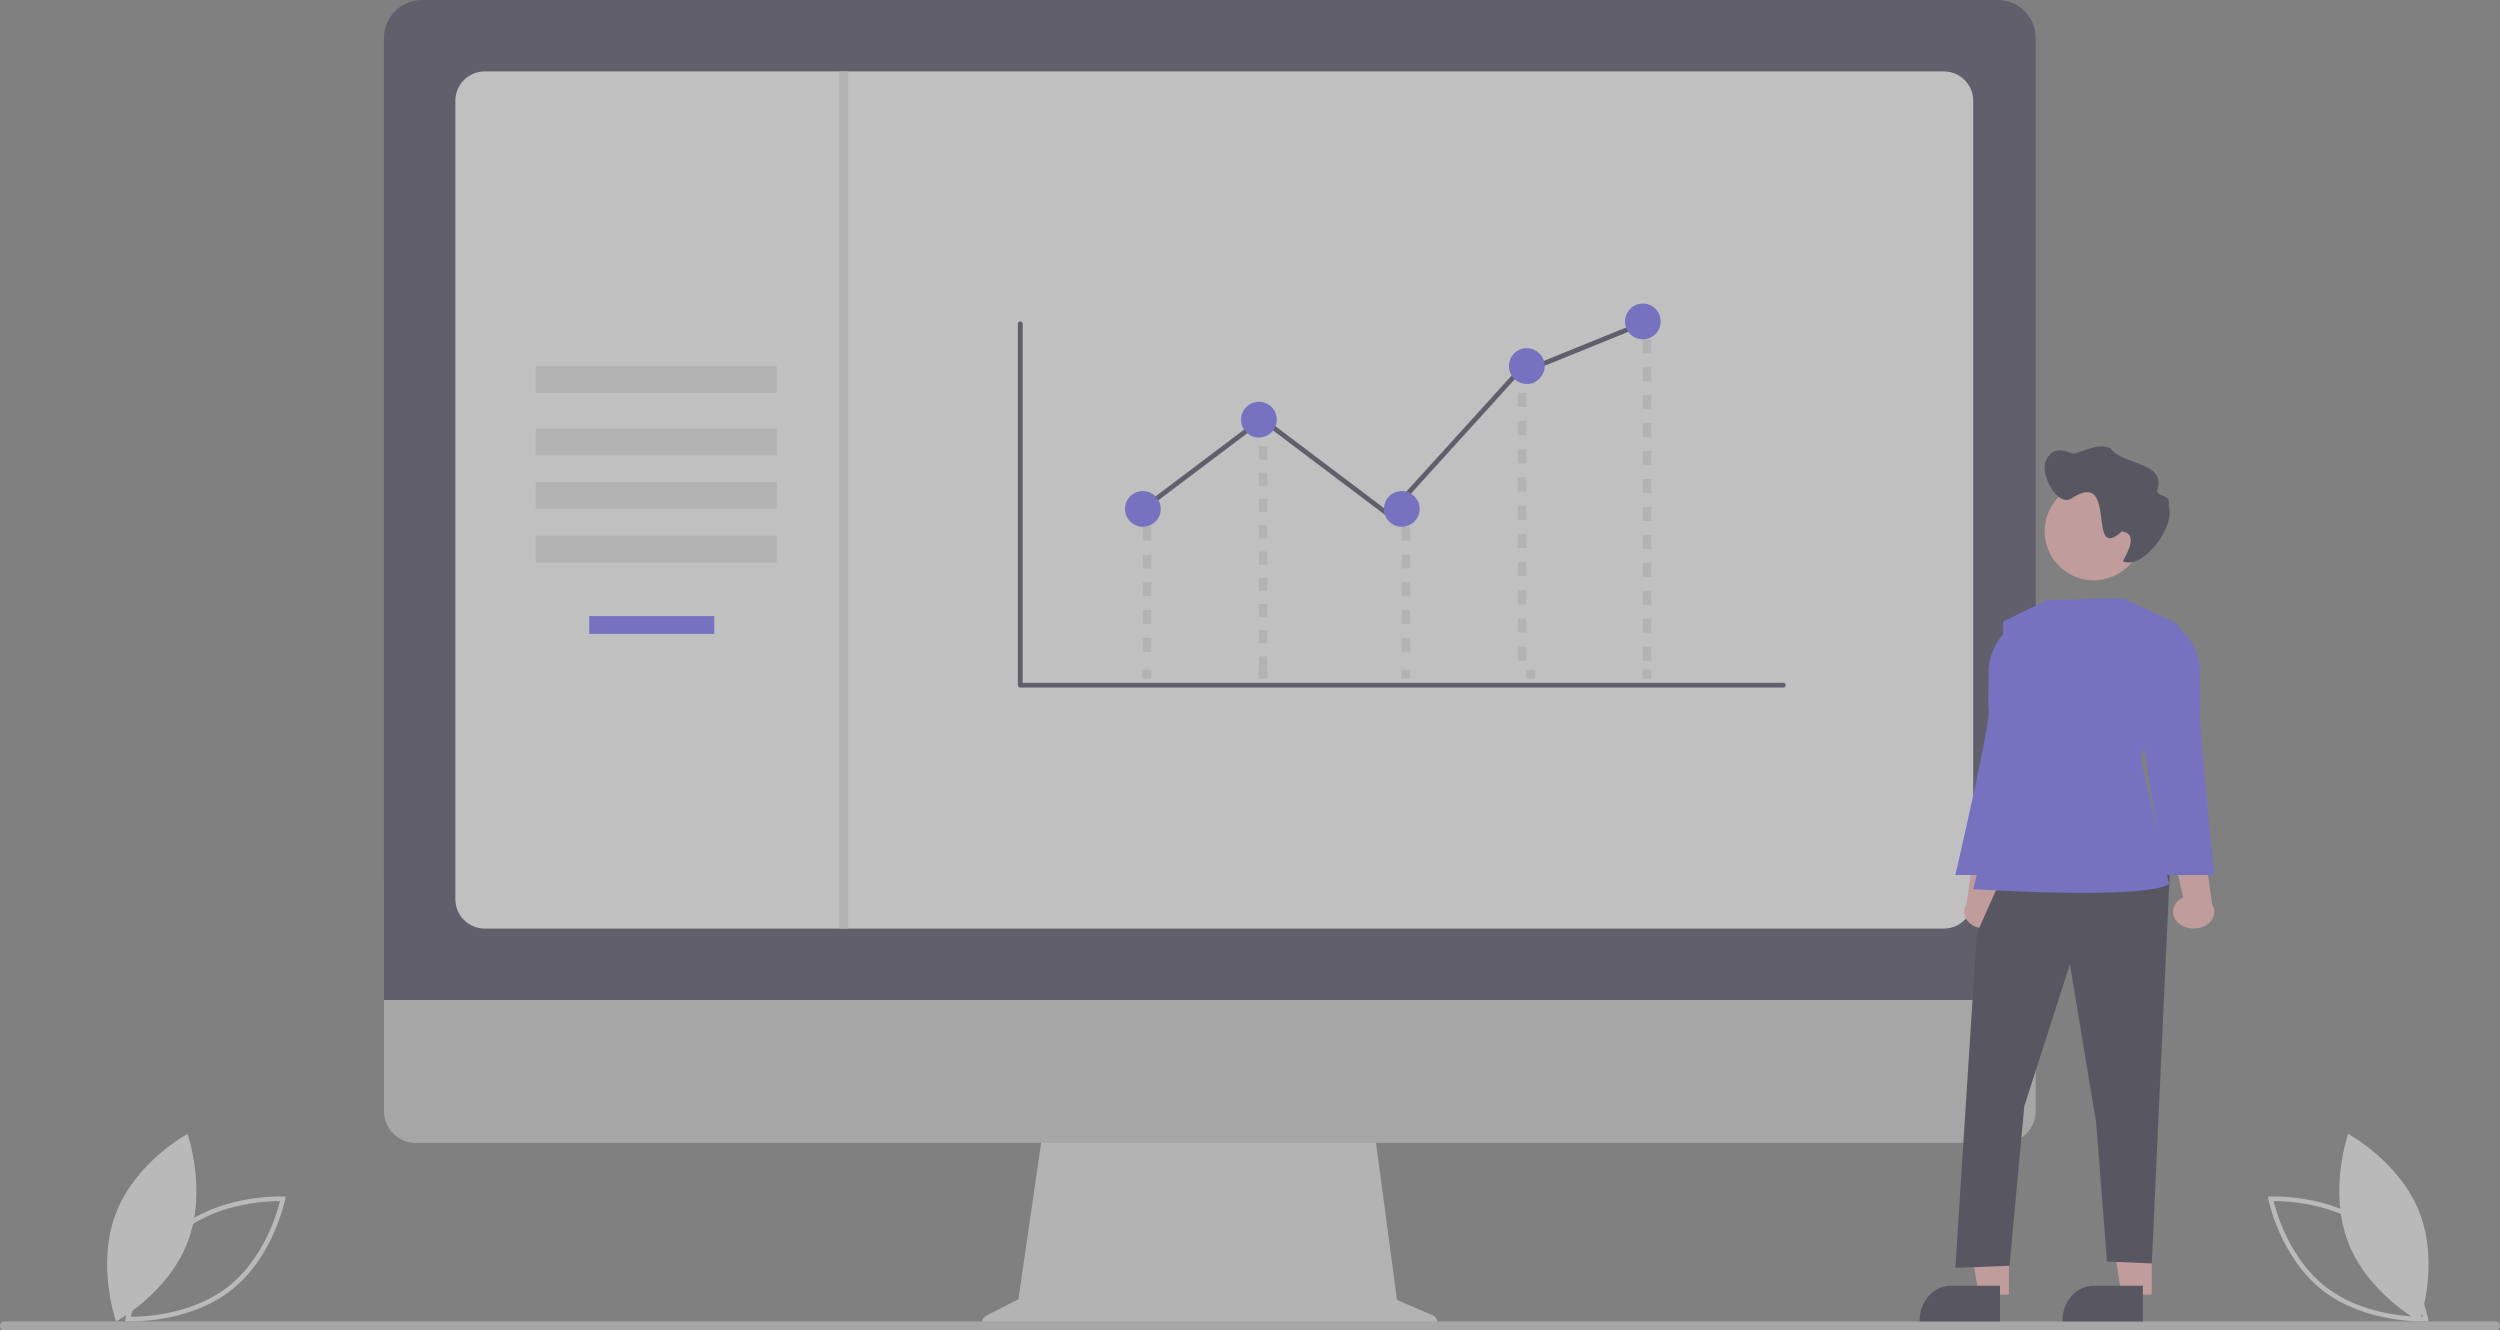 <?xml version="1.0" encoding="UTF-8"?>
<svg width="280px" height="149px" viewBox="0 0 280 149" version="1.1" xmlns="http://www.w3.org/2000/svg" xmlns:xlink="http://www.w3.org/1999/xlink">
    <rect x="0" y="0" width="280" height="149" fill="#808080" stroke="none"/>
    <title>undraw_Dashboard_re_3b76</title>
    <g id="Dasboard-1.5" stroke="none" stroke-width="1" fill="none" fill-rule="evenodd" opacity="0.5">
        <g id="Dashboard-empty-state-" transform="translate(-1287, -312)" fill-rule="nonzero">
            <g id="undraw_Dashboard_re_3b76" transform="translate(1287, 312)">
                <path d="M14,147.978 L14.056,147.684 C14.069,147.62 15.354,141.182 20.172,137.446 C24.99,133.711 31.631,134.003 31.697,134.007 L32,134.022 L31.944,134.316 C31.931,134.38 30.646,140.818 25.828,144.554 C21.01,148.289 14.369,147.997 14.303,147.993 L14,147.978 Z M20.499,137.857 C16.425,141.015 14.959,146.18 14.645,147.478 C15.997,147.484 21.431,147.298 25.501,144.143 C29.57,140.988 31.04,135.821 31.355,134.522 C30.002,134.516 24.568,134.702 20.499,137.857 Z" id="Shape" fill="#F1F1F1"></path>
                <path d="M21.025,139.092 C18.816,144.891 13,148 13,148 C13,148 10.766,141.707 12.975,135.908 C15.185,130.109 21,127 21,127 C21,127 23.234,133.293 21.025,139.092 Z" id="Path" fill="#F1F1F1"></path>
                <path d="M271.697,147.993 C271.631,147.997 264.99,148.289 260.172,144.554 C255.354,140.818 254.069,134.38 254.056,134.316 L254,134.022 L254.303,134.007 C254.369,134.003 261.01,133.711 265.828,137.446 C270.646,141.182 271.931,147.62 271.944,147.684 L272,147.978 L271.697,147.993 Z M254.645,134.522 C254.96,135.821 256.43,140.988 260.499,144.143 C264.569,147.298 270.003,147.484 271.355,147.478 C271.041,146.18 269.575,141.015 265.501,137.857 C261.432,134.702 255.998,134.516 254.645,134.522 L254.645,134.522 Z" id="Shape" fill="#F1F1F1"></path>
                <path d="M262.975,139.092 C265.185,144.891 271,148 271,148 C271,148 273.234,141.707 271.025,135.908 C268.816,130.109 263,127 263,127 C263,127 260.766,133.293 262.975,139.092 Z" id="Path" fill="#F1F1F1"></path>
                <path d="M160.478,147.323 L156.464,145.593 L153.711,125 L117.046,125 L114.062,145.509 L110.471,147.347 C110.118,147.528 109.932,147.934 110.023,148.328 C110.114,148.722 110.457,149 110.853,149 L160.147,149 C160.553,149 160.903,148.707 160.983,148.3 C161.063,147.893 160.852,147.484 160.478,147.323 Z" id="Path" fill="#E6E6E6"></path>
                <path d="M224.482,128 L46.518,128 C44.574,127.996 43,126.397 43,124.428 L43,99 L228,99 L228,124.428 C228,126.397 226.426,127.996 224.482,128 L224.482,128 Z" id="Path" fill="#CCCCCC"></path>
                <path d="M228,112 L43,112 L43,4.264 C43.003,1.91 44.901,0.003 47.242,0 L223.758,0 C226.099,0.003 227.997,1.91 228,4.264 L228,112 Z" id="Path" fill="#3F3D56"></path>
                <path d="M217.719,104 L54.281,104 C52.47,103.998 51.002,102.533 51,100.725 L51,11.275 C51.002,9.467 52.47,8.002 54.281,8 L217.719,8 C219.53,8.002 220.998,9.467 221,11.275 L221,100.725 C220.998,102.533 219.53,103.998 217.719,104 Z" id="Path" fill="#FFFFFF"></path>
                <path d="M279.585,149 L0.432,149 C0.239,149.005 0.067,148.852 0.014,148.629 C-0.019,148.479 0.008,148.319 0.086,148.196 C0.165,148.073 0.287,148 0.415,148 L279.551,148 C279.755,147.992 279.937,148.154 279.99,148.391 C280.017,148.539 279.987,148.694 279.909,148.813 C279.83,148.931 279.711,149 279.585,149 Z" id="Path" fill="#CCCCCC"></path>
                <rect id="Rectangle" fill="#E5E5E5" x="60" y="41" width="27" height="3"></rect>
                <rect id="Rectangle" fill="#E5E5E5" x="60" y="48" width="27" height="3"></rect>
                <rect id="Rectangle" fill="#E5E5E5" x="60" y="54" width="27" height="3"></rect>
                <rect id="Rectangle" fill="#E5E5E5" x="60" y="60" width="27" height="3"></rect>
                <rect id="Rectangle" fill="#6C63FF" x="66" y="69" width="14" height="2"></rect>
                <rect id="Rectangle" fill="#E5E5E5" x="127.95" y="57" width="1" height="1"></rect>
                <path d="M128.945,73 L128,73 L128,71.444 L128.945,71.444 L128.945,73 Z M128.945,69.889 L128,69.889 L128,68.333 L128.945,68.333 L128.945,69.889 Z M128.945,66.778 L128,66.778 L128,65.222 L128.945,65.222 L128.945,66.778 Z M128.945,63.667 L128,63.667 L128,62.111 L128.945,62.111 L128.945,63.667 Z M128.945,60.556 L128,60.556 L128,59 L128.945,59 L128.945,60.556 Z" id="Shape" fill="#E5E5E5"></path>
                <rect id="Rectangle" fill="#E5E5E5" x="127.95" y="75" width="1" height="1"></rect>
                <rect id="Rectangle" fill="#E5E5E5" x="156.95" y="57" width="1" height="1"></rect>
                <path d="M157.945,73 L157,73 L157,71.444 L157.945,71.444 L157.945,73 Z M157.945,69.889 L157,69.889 L157,68.333 L157.945,68.333 L157.945,69.889 Z M157.945,66.778 L157,66.778 L157,65.222 L157.945,65.222 L157.945,66.778 Z M157.945,63.667 L157,63.667 L157,62.111 L157.945,62.111 L157.945,63.667 Z M157.945,60.556 L157,60.556 L157,59 L157.945,59 L157.945,60.556 Z" id="Shape" fill="#E5E5E5"></path>
                <rect id="Rectangle" fill="#E5E5E5" x="156.95" y="75" width="1" height="1"></rect>
                <rect id="Rectangle" fill="#E5E5E5" x="170.95" y="42" width="1" height="1"></rect>
                <path d="M170.945,74 L170,74 L170,72.421 L170.945,72.421 L170.945,74 Z M170.945,70.842 L170,70.842 L170,69.263 L170.945,69.263 L170.945,70.842 Z M170.945,67.684 L170,67.684 L170,66.105 L170.945,66.105 L170.945,67.684 Z M170.945,64.526 L170,64.526 L170,62.947 L170.945,62.947 L170.945,64.526 Z M170.945,61.368 L170,61.368 L170,59.789 L170.945,59.789 L170.945,61.368 Z M170.945,58.211 L170,58.211 L170,56.632 L170.945,56.632 L170.945,58.211 Z M170.945,55.053 L170,55.053 L170,53.474 L170.945,53.474 L170.945,55.053 Z M170.945,51.895 L170,51.895 L170,50.316 L170.945,50.316 L170.945,51.895 Z M170.945,48.737 L170,48.737 L170,47.158 L170.945,47.158 L170.945,48.737 Z M170.945,45.579 L170,45.579 L170,44 L170.945,44 L170.945,45.579 Z" id="Shape" fill="#E5E5E5"></path>
                <rect id="Rectangle" fill="#E5E5E5" x="170.95" y="75" width="1" height="1"></rect>
                <rect id="Rectangle" fill="#E5E5E5" x="183.95" y="36" width="1" height="1"></rect>
                <path d="M184.945,74 L184,74 L184,72.435 L184.945,72.435 L184.945,74 Z M184.945,70.87 L184,70.87 L184,69.304 L184.945,69.304 L184.945,70.87 Z M184.945,67.739 L184,67.739 L184,66.174 L184.945,66.174 L184.945,67.739 Z M184.945,64.609 L184,64.609 L184,63.043 L184.945,63.043 L184.945,64.609 Z M184.945,61.478 L184,61.478 L184,59.913 L184.945,59.913 L184.945,61.478 Z M184.945,58.348 L184,58.348 L184,56.783 L184.945,56.783 L184.945,58.348 Z M184.945,55.217 L184,55.217 L184,53.652 L184.945,53.652 L184.945,55.217 Z M184.945,52.087 L184,52.087 L184,50.522 L184.945,50.522 L184.945,52.087 Z M184.945,48.957 L184,48.957 L184,47.391 L184.945,47.391 L184.945,48.957 Z M184.945,45.826 L184,45.826 L184,44.261 L184.945,44.261 L184.945,45.826 Z M184.945,42.696 L184,42.696 L184,41.13 L184.945,41.13 L184.945,42.696 Z M184.945,39.565 L184,39.565 L184,38 L184.945,38 L184.945,39.565 Z" id="Shape" fill="#E5E5E5"></path>
                <rect id="Rectangle" fill="#E5E5E5" x="183.95" y="75" width="1" height="1"></rect>
                <rect id="Rectangle" fill="#E5E5E5" x="140.95" y="47" width="1" height="1"></rect>
                <path d="M141.945,75 L141,75 L141,73.529 L141.945,73.529 L141.945,75 Z M141.945,72.059 L141,72.059 L141,70.588 L141.945,70.588 L141.945,72.059 Z M141.945,69.118 L141,69.118 L141,67.647 L141.945,67.647 L141.945,69.118 Z M141.945,66.176 L141,66.176 L141,64.706 L141.945,64.706 L141.945,66.176 Z M141.945,63.235 L141,63.235 L141,61.765 L141.945,61.765 L141.945,63.235 Z M141.945,60.294 L141,60.294 L141,58.824 L141.945,58.824 L141.945,60.294 Z M141.945,57.353 L141,57.353 L141,55.882 L141.945,55.882 L141.945,57.353 Z M141.945,54.412 L141,54.412 L141,52.941 L141.945,52.941 L141.945,54.412 Z M141.945,51.471 L141,51.471 L141,50 L141.945,50 L141.945,51.471 Z" id="Shape" fill="#E5E5E5"></path>
                <rect id="Rectangle" fill="#E5E5E5" x="140.95" y="75" width="1" height="1"></rect>
                <path d="M199.733,77 L114.267,77 C114.12,77 114,76.882 114,76.736 L114,36.264 C114,36.118 114.12,36 114.267,36 C114.415,36 114.535,36.118 114.535,36.264 L114.535,76.471 L199.733,76.471 C199.88,76.471 200,76.59 200,76.736 C200,76.882 199.88,77 199.733,77 L199.733,77 Z" id="Path" fill="#3F3D56"></path>
                <polygon id="Path" fill="#3F3D56" points="155.564 58 141.345 47.275 127.321 57.854 127 57.422 141.345 46.602 155.496 57.276 169.559 41.779 169.615 41.755 183.8 36 184 36.5 169.872 42.233"></polygon>
                <circle id="Oval" fill="#6C63FF" cx="128" cy="57" r="2"></circle>
                <circle id="Oval" fill="#6C63FF" cx="141" cy="47" r="2"></circle>
                <circle id="Oval" fill="#6C63FF" cx="157" cy="57" r="2"></circle>
                <circle id="Oval" fill="#6C63FF" cx="171" cy="41" r="2"></circle>
                <circle id="Oval" fill="#6C63FF" cx="184" cy="36" r="2"></circle>
                <rect id="Rectangle" fill="#E5E5E5" x="94" y="8" width="1" height="96"></rect>
                <path d="M224.087,103.322 C224.524,102.9 224.708,102.342 224.59,101.798 C224.471,101.255 224.063,100.782 223.474,100.507 L225,94 L221.085,95.324 L220.236,101.301 C219.721,102.153 220.073,103.184 221.055,103.699 C222.038,104.215 223.34,104.053 224.087,103.322 L224.087,103.322 Z" id="Path" fill="#FFB7B7"></path>
                <polygon id="Path" fill="#FFB7B7" points="240.999 145 237.612 145 236 135 241 135"></polygon>
                <path d="M240,148 L231,148 L231,147.874 C231,145.734 232.568,144 234.503,144 L234.503,144 L240,144 L240,148 Z" id="Path" fill="#2F2E41"></path>
                <polygon id="Path" fill="#FFB7B7" points="224.999 145 221.612 145 220 135 225 135"></polygon>
                <path d="M224,148 L215,148 L215,147.874 C215,145.734 216.568,144 218.503,144 L218.503,144 L224,144 L224,148 Z" id="Path" fill="#2F2E41"></path>
                <polygon id="Path" fill="#2F2E41" points="224.313 98 221.402 104.521 219 142 225.065 141.764 226.722 123.898 231.831 107.984 234.769 125.725 235.982 141.292 241 141.504 243 98"></polygon>
                <path d="M237.717,67 L229.298,67.199 L224.354,69.603 L224.083,87.337 L221,99.581 C221,99.581 240.263,100.836 242.926,99.002 L239.779,85.014 L244,69.898 L237.717,67 Z" id="Path" fill="#6C63FF"></path>
                <path d="M226.573,70.281 L225.582,70 C225.582,70 222.44,71.756 222.739,76.001 C222.739,76.001 222.621,78.198 222.733,79.66 C222.862,81.337 219,98 219,98 L224.6,98 L227,82.91 L226.573,70.281 Z" id="Path" fill="#6C63FF"></path>
                <path d="M243.913,103.322 C243.476,102.9 243.292,102.342 243.41,101.798 C243.529,101.255 243.937,100.782 244.526,100.507 L243,94 L246.915,95.324 L247.764,101.301 C248.279,102.153 247.927,103.184 246.945,103.699 C245.962,104.215 244.66,104.053 243.913,103.322 L243.913,103.322 Z" id="Path" fill="#FFB7B7"></path>
                <path d="M242.56,70.281 L243.551,70 C243.551,70 246.694,71.756 246.395,76.001 C246.395,76.001 246.512,78.198 246.4,79.66 C246.271,81.337 248,98 248,98 L242.4,98 L240,82.91 L242.56,70.281 Z" id="Path" fill="#6C63FF"></path>
                <path d="M240,59.5 C240,61.724 238.66,63.73 236.605,64.581 C234.55,65.432 232.184,64.962 230.611,63.389 C229.038,61.816 228.568,59.45 229.419,57.395 C230.27,55.34 232.276,54 234.5,54 L234.5,54 C235.955,53.996 237.352,54.571 238.383,55.597 C239.415,56.623 239.996,58.017 240,59.473 C240,59.482 240,59.491 240,59.5 Z" id="Path" fill="#FFB7B7"></path>
                <path d="M229.234,51.432 C229.871,50.101 231.105,50.364 232.184,50.816 C233.551,50.521 234.851,49.641 236.323,50.161 C237.774,52.209 242.643,51.607 241.607,54.94 C241.606,55.739 243.156,55.274 242.885,56.582 C243.706,59.099 239.922,63.867 237.749,62.863 C238.286,61.907 239.514,59.736 237.652,59.521 C233.647,63.138 237.239,52.634 232.207,55.689 C230.541,57.169 228.26,52.912 229.234,51.432 Z" id="Path" fill="#2F2E41"></path>
            </g>
        </g>
    </g>
</svg>